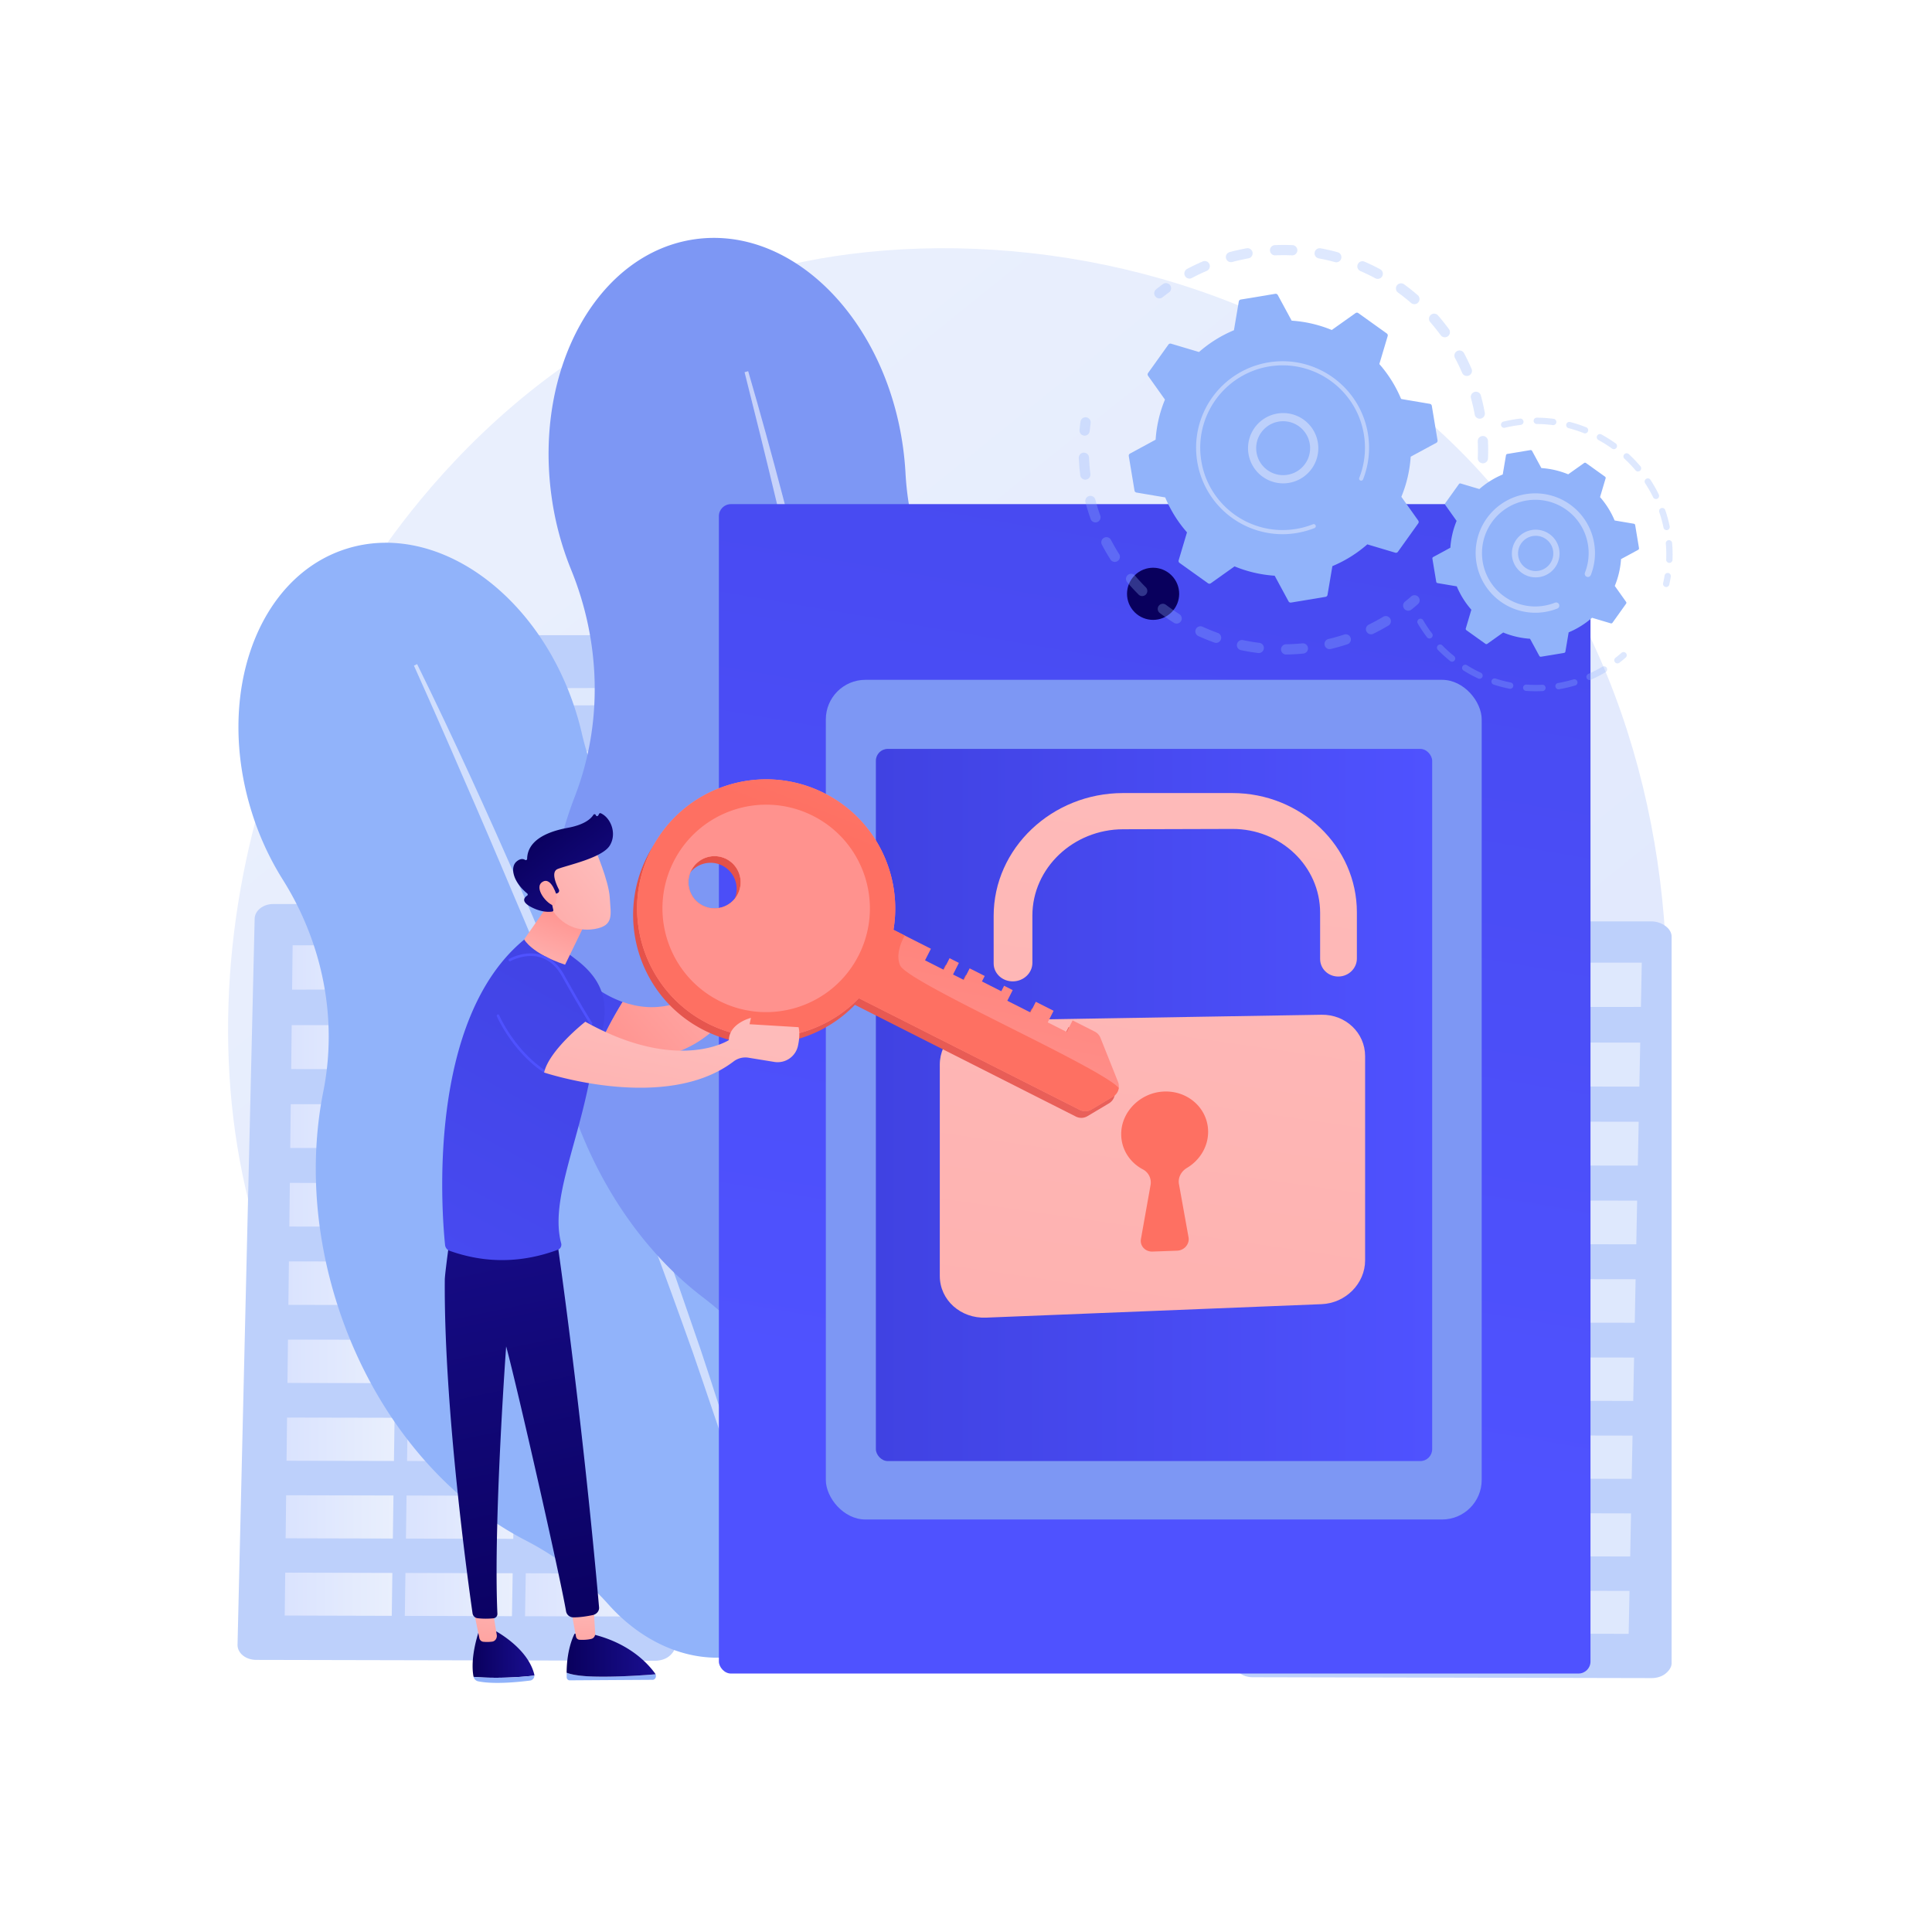 <svg xmlns="http://www.w3.org/2000/svg" xmlns:xlink="http://www.w3.org/1999/xlink" viewBox="0 0 3710 3710"><defs><style>.cls-1{isolation:isolate;}.cls-2,.cls-36,.cls-6{fill:#fff;}.cls-3{fill:url(#linear-gradient);}.cls-4{fill:#bdd0fb;}.cls-5{opacity:0.52;}.cls-6{mix-blend-mode:overlay;}.cls-7{fill:url(#linear-gradient-2);}.cls-8{fill:url(#linear-gradient-3);}.cls-9{fill:url(#linear-gradient-4);}.cls-10{fill:url(#linear-gradient-5);}.cls-11{fill:url(#linear-gradient-6);}.cls-12{fill:url(#linear-gradient-7);}.cls-13{fill:url(#linear-gradient-8);}.cls-14{fill:url(#linear-gradient-9);}.cls-15{fill:url(#linear-gradient-10);}.cls-16{fill:url(#linear-gradient-11);}.cls-17{fill:url(#linear-gradient-12);}.cls-18{fill:url(#linear-gradient-13);}.cls-19{fill:url(#linear-gradient-14);}.cls-20{fill:url(#linear-gradient-15);}.cls-21{fill:url(#linear-gradient-16);}.cls-22{fill:url(#linear-gradient-17);}.cls-23{fill:url(#linear-gradient-18);}.cls-24{fill:url(#linear-gradient-19);}.cls-25{fill:url(#linear-gradient-20);}.cls-26{fill:url(#linear-gradient-21);}.cls-27{fill:url(#linear-gradient-22);}.cls-28{fill:url(#linear-gradient-23);}.cls-29{fill:url(#linear-gradient-24);}.cls-30{fill:url(#linear-gradient-25);}.cls-31{fill:url(#linear-gradient-26);}.cls-32{fill:url(#linear-gradient-27);}.cls-33{fill:url(#linear-gradient-28);}.cls-34{opacity:0.5;}.cls-35{fill:#91b3fa;}.cls-36{opacity:0.57;}.cls-37{fill:#7d97f4;}.cls-38{fill:url(#linear-gradient-29);}.cls-39{fill:url(#linear-gradient-30);}.cls-40{fill:url(#linear-gradient-31);}.cls-41{fill:url(#linear-gradient-32);}.cls-42{fill:url(#linear-gradient-33);}.cls-43{fill:url(#linear-gradient-34);}.cls-44{fill:url(#linear-gradient-35);}.cls-45{fill:url(#linear-gradient-36);}.cls-46{fill:url(#linear-gradient-37);}.cls-47{fill:url(#linear-gradient-38);}.cls-48{fill:url(#linear-gradient-39);}.cls-49{fill:url(#linear-gradient-40);}.cls-50{fill:url(#linear-gradient-41);}.cls-51{fill:url(#linear-gradient-42);}.cls-52{fill:url(#linear-gradient-43);}.cls-53{fill:url(#linear-gradient-44);}.cls-54{fill:url(#linear-gradient-45);}.cls-55{fill:url(#linear-gradient-46);}.cls-56{fill:url(#linear-gradient-47);}.cls-57{fill:url(#linear-gradient-48);}.cls-58{fill:url(#linear-gradient-49);}.cls-59{fill:url(#linear-gradient-50);}.cls-60{fill:url(#linear-gradient-51);}.cls-61{fill:url(#linear-gradient-52);}.cls-62{fill:url(#linear-gradient-53);}.cls-63{fill:url(#linear-gradient-54);}.cls-64{fill:url(#linear-gradient-55);}.cls-65{fill:url(#linear-gradient-56);}.cls-66{opacity:0.3;}</style><linearGradient id="linear-gradient" x1="3573.92" y1="4029.53" x2="1127.39" y2="991.09" gradientUnits="userSpaceOnUse"><stop offset="0" stop-color="#dae3fe"/><stop offset="1" stop-color="#e9effd"/></linearGradient><linearGradient id="linear-gradient-2" x1="1028.83" y1="1857.84" x2="1239.31" y2="1857.84" xlink:href="#linear-gradient"/><linearGradient id="linear-gradient-3" x1="794.77" y1="1857.82" x2="1004.81" y2="1857.82" xlink:href="#linear-gradient"/><linearGradient id="linear-gradient-4" x1="560.94" y1="1857.79" x2="770.55" y2="1857.79" xlink:href="#linear-gradient"/><linearGradient id="linear-gradient-5" x1="1026.22" y1="2010.97" x2="1236.33" y2="2010.97" xlink:href="#linear-gradient"/><linearGradient id="linear-gradient-6" x1="792.57" y1="2010.87" x2="1002.24" y2="2010.87" xlink:href="#linear-gradient"/><linearGradient id="linear-gradient-7" x1="559.15" y1="2010.78" x2="768.38" y2="2010.78" xlink:href="#linear-gradient"/><linearGradient id="linear-gradient-8" x1="1023.62" y1="2162.78" x2="1233.36" y2="2162.78" xlink:href="#linear-gradient"/><linearGradient id="linear-gradient-9" x1="790.37" y1="2162.6" x2="999.68" y2="2162.6" xlink:href="#linear-gradient"/><linearGradient id="linear-gradient-10" x1="557.36" y1="2162.43" x2="766.23" y2="2162.43" xlink:href="#linear-gradient"/><linearGradient id="linear-gradient-11" x1="1021.03" y1="2314.06" x2="1230.4" y2="2314.06" xlink:href="#linear-gradient"/><linearGradient id="linear-gradient-12" x1="788.19" y1="2313.81" x2="997.13" y2="2313.81" xlink:href="#linear-gradient"/><linearGradient id="linear-gradient-13" x1="555.58" y1="2313.56" x2="764.08" y2="2313.56" xlink:href="#linear-gradient"/><linearGradient id="linear-gradient-14" x1="1018.45" y1="2464.81" x2="1227.45" y2="2464.81" xlink:href="#linear-gradient"/><linearGradient id="linear-gradient-15" x1="786.01" y1="2464.49" x2="994.58" y2="2464.49" xlink:href="#linear-gradient"/><linearGradient id="linear-gradient-16" x1="553.8" y1="2464.16" x2="761.94" y2="2464.16" xlink:href="#linear-gradient"/><linearGradient id="linear-gradient-17" x1="1015.88" y1="2615.05" x2="1224.52" y2="2615.05" xlink:href="#linear-gradient"/><linearGradient id="linear-gradient-18" x1="783.84" y1="2614.65" x2="992.05" y2="2614.65" xlink:href="#linear-gradient"/><linearGradient id="linear-gradient-19" x1="552.03" y1="2614.25" x2="759.81" y2="2614.25" xlink:href="#linear-gradient"/><linearGradient id="linear-gradient-20" x1="1013.31" y1="2764.76" x2="1221.59" y2="2764.76" xlink:href="#linear-gradient"/><linearGradient id="linear-gradient-21" x1="781.67" y1="2764.29" x2="989.52" y2="2764.29" xlink:href="#linear-gradient"/><linearGradient id="linear-gradient-22" x1="550.26" y1="2763.82" x2="757.69" y2="2763.82" xlink:href="#linear-gradient"/><linearGradient id="linear-gradient-23" x1="1010.76" y1="2913.97" x2="1218.67" y2="2913.97" xlink:href="#linear-gradient"/><linearGradient id="linear-gradient-24" x1="779.52" y1="2913.42" x2="987" y2="2913.42" xlink:href="#linear-gradient"/><linearGradient id="linear-gradient-25" x1="548.51" y1="2912.88" x2="755.57" y2="2912.88" xlink:href="#linear-gradient"/><linearGradient id="linear-gradient-26" x1="1008.21" y1="3062.66" x2="1215.76" y2="3062.66" xlink:href="#linear-gradient"/><linearGradient id="linear-gradient-27" x1="777.37" y1="3062.04" x2="984.5" y2="3062.04" xlink:href="#linear-gradient"/><linearGradient id="linear-gradient-28" x1="546.75" y1="3061.42" x2="753.46" y2="3061.42" xlink:href="#linear-gradient"/><linearGradient id="linear-gradient-29" x1="2711.23" y1="-790.18" x2="2107.13" y2="2733.77" gradientUnits="userSpaceOnUse"><stop offset="0" stop-color="#4042e2"/><stop offset="1" stop-color="#4f52ff"/></linearGradient><linearGradient id="linear-gradient-30" x1="1681.94" y1="2121.9" x2="2750.16" y2="2121.9" xlink:href="#linear-gradient-29"/><linearGradient id="linear-gradient-31" x1="2329.3" y1="944.24" x2="2654.29" y2="194.26" gradientTransform="translate(1463.66 -1253.01) rotate(45)" gradientUnits="userSpaceOnUse"><stop offset="0" stop-color="#09005d"/><stop offset="1" stop-color="#1a0f91"/></linearGradient><linearGradient id="linear-gradient-32" x1="2358.84" y1="1430.09" x2="1627.45" y2="6499.4" gradientUnits="userSpaceOnUse"><stop offset="0" stop-color="#febbba"/><stop offset="1" stop-color="#ff928e"/></linearGradient><linearGradient id="linear-gradient-33" x1="2339.66" y1="1427.33" x2="1608.27" y2="6496.63" xlink:href="#linear-gradient-32"/><linearGradient id="linear-gradient-34" x1="2381.42" y1="2006.62" x2="3453.61" y2="-125.15" gradientUnits="userSpaceOnUse"><stop offset="0" stop-color="#fe7062"/><stop offset="1" stop-color="#ff928e"/></linearGradient><linearGradient id="linear-gradient-35" x1="-1483.02" y1="3175.36" x2="-1364.41" y2="3175.36" gradientTransform="translate(2420.6)" xlink:href="#linear-gradient-31"/><linearGradient id="linear-gradient-36" x1="-1450.03" y1="3040.34" x2="-1472.69" y2="3238.05" gradientTransform="translate(2420.6)" xlink:href="#linear-gradient-32"/><linearGradient id="linear-gradient-37" x1="-1302.42" y1="3178.37" x2="-1131.69" y2="3178.37" gradientTransform="translate(2420.6)" xlink:href="#linear-gradient-31"/><linearGradient id="linear-gradient-38" x1="-1158.21" y1="2928.46" x2="-1180.86" y2="3126.18" gradientTransform="translate(2123.7 65.77) rotate(-3.61)" xlink:href="#linear-gradient-32"/><linearGradient id="linear-gradient-39" x1="-1281.69" y1="3226.86" x2="-1047.2" y2="2108.71" gradientTransform="matrix(-1, 0, 0, 1, -160.96, 0)" xlink:href="#linear-gradient-31"/><linearGradient id="linear-gradient-40" x1="1360.22" y1="1699.07" x2="842.09" y2="2270.68" xlink:href="#linear-gradient-29"/><linearGradient id="linear-gradient-41" x1="1259.49" y1="1730.81" x2="504.21" y2="3117.07" xlink:href="#linear-gradient-29"/><linearGradient id="linear-gradient-42" x1="-1359.65" y1="1887.96" x2="-1307.04" y2="1744.28" gradientTransform="translate(2420.6)" xlink:href="#linear-gradient-32"/><linearGradient id="linear-gradient-43" x1="1106.48" y1="1424.83" x2="1082.03" y2="1611.51" xlink:href="#linear-gradient-29"/><linearGradient id="linear-gradient-44" x1="1149.23" y1="1430.43" x2="1124.79" y2="1617.1" xlink:href="#linear-gradient-29"/><linearGradient id="linear-gradient-45" x1="-1230.33" y1="1672.43" x2="-1543.83" y2="1922.12" gradientTransform="translate(2420.6)" xlink:href="#linear-gradient-32"/><linearGradient id="linear-gradient-46" x1="-1351.36" y1="1590.29" x2="-1207.67" y2="1775.29" gradientTransform="translate(2420.6)" xlink:href="#linear-gradient-31"/><linearGradient id="linear-gradient-47" x1="-1261.88" y1="1658.75" x2="-1416.17" y2="1776.8" gradientTransform="translate(2420.6)" xlink:href="#linear-gradient-32"/><linearGradient id="linear-gradient-48" x1="-1684.83" y1="1736.74" x2="-1358.17" y2="2018.92" gradientTransform="matrix(-1, 0, 0, 1, -160.96, 0)" xlink:href="#linear-gradient-32"/><linearGradient id="linear-gradient-49" x1="-1691.64" y1="1763.05" x2="-1373.67" y2="2037.72" gradientTransform="matrix(-1, 0, 0, 1, -160.96, 0)" xlink:href="#linear-gradient-32"/><linearGradient id="linear-gradient-50" x1="-1696.92" y1="1750.74" x2="-1370.26" y2="2032.91" gradientTransform="matrix(-1, 0, 0, 1, -160.96, 0)" xlink:href="#linear-gradient-32"/><linearGradient id="linear-gradient-51" x1="527.5" y1="1846.21" x2="-61.15" y2="3081.1" gradientTransform="translate(-758.49 793.55) rotate(-62.63)" gradientUnits="userSpaceOnUse"><stop offset="0" stop-color="#e1473d"/><stop offset="1" stop-color="#e9605a"/></linearGradient><linearGradient id="linear-gradient-52" x1="4105.23" y1="0.99" x2="3760.26" y2="687.37" gradientTransform="translate(-1955.44 2439.33) rotate(-15.16)" xlink:href="#linear-gradient-34"/><linearGradient id="linear-gradient-53" x1="81.22" y1="2178.5" x2="590.69" y2="3373.43" gradientTransform="translate(-758.49 793.55) rotate(-62.63)" gradientUnits="userSpaceOnUse"><stop offset="0" stop-color="#ff9085"/><stop offset="1" stop-color="#fb6fbb"/></linearGradient><linearGradient id="linear-gradient-54" x1="1802.69" y1="1673.7" x2="2116.04" y2="877.01" xlink:href="#linear-gradient-34"/><linearGradient id="linear-gradient-55" x1="1975.29" y1="826.09" x2="1921.96" y2="929.43" xlink:href="#linear-gradient-34"/><linearGradient id="linear-gradient-56" x1="-820.42" y1="4045.73" x2="-1214.69" y2="4730.8" gradientTransform="translate(817.23 -2113.76) rotate(-18.59)" xlink:href="#linear-gradient-32"/></defs><title>login_img</title><g class="cls-1"><g id="Background"><rect class="cls-2" width="3710" height="3710"/></g><g id="Illustration"><path class="cls-3" d="M2910.68,2824.46c-56.73,58.79-110.41,96.7-152.82,126.65C2259.3,3303.2,1669.39,3200.57,1544,3175.51c-185.14-37-543-108.56-801.74-408-391.44-453.09-330.49-1166.92-26.86-1638.13,55.54-86.19,348.91-564.57,945.18-641.29,360.86-46.43,781.5,47.21,1086.12,298.41C3386.14,1313.74,3340.62,2379,2910.68,2824.46Z" transform="translate(-30.06)"/><path class="cls-4" d="M996.65,1243.76c.26-13.32,11.46-24,25.18-24h832.25c13.91,0,28.68,11,28.68,24.55V3130.62c0,10.08-5.88,19.75-13.23,26.87s-18.19,11.1-28.57,11.07l-841.37-2.23a40.19,40.19,0,0,1-28-11.4,37.53,37.53,0,0,1-11.25-27.28Z" transform="translate(-30.06)"/><g class="cls-5"><polygon class="cls-6" points="1444.55 1353.4 1716.8 1352.48 1716.7 1319.4 1444.75 1320.24 1444.55 1353.4"/><polygon class="cls-6" points="1443.8 1475.25 1717.17 1474.04 1717.07 1440.69 1444.01 1441.82 1443.8 1475.25"/><polygon class="cls-6" points="1443.05 1598.11 1717.55 1596.6 1717.45 1562.97 1443.26 1564.4 1443.05 1598.11"/><polygon class="cls-6" points="1442.29 1721.99 1717.93 1720.17 1717.83 1686.26 1442.5 1688 1442.29 1721.99"/><polygon class="cls-6" points="1441.53 1846.9 1718.31 1844.77 1718.21 1810.58 1441.74 1812.63 1441.53 1846.9"/><polygon class="cls-6" points="1439.98 2099.87 1719.09 2097.1 1718.98 2062.34 1440.19 2065.02 1439.98 2099.87"/><polygon class="cls-6" points="1437.6 2487.4 1720.27 2483.64 1720.16 2447.98 1437.82 2451.65 1437.6 2487.4"/><polygon class="cls-6" points="1440.76 1972.86 1718.7 1970.41 1718.59 1935.93 1440.97 1938.3 1440.76 1972.86"/><polygon class="cls-6" points="1439.19 2227.96 1719.48 2224.86 1719.37 2189.81 1439.41 2192.81 1439.19 2227.96"/><polygon class="cls-6" points="1438.4 2357.13 1719.87 2353.7 1719.77 2318.35 1438.62 2321.69 1438.4 2357.13"/><polygon class="cls-6" points="1436.8 2618.79 1720.67 2614.68 1720.57 2578.72 1437.02 2582.73 1436.8 2618.79"/><polygon class="cls-6" points="1435.99 2751.3 1721.08 2746.84 1720.97 2710.57 1436.21 2714.93 1435.99 2751.3"/><polygon class="cls-6" points="1435.17 2884.96 1721.49 2880.14 1721.38 2843.56 1435.39 2848.28 1435.17 2884.96"/><polygon class="cls-6" points="1434.34 3019.77 1721.9 3014.59 1721.79 2977.7 1434.57 2982.77 1434.34 3019.77"/><polygon class="cls-6" points="1087.61 1354.6 1361.57 1353.68 1361.87 1320.49 1088.21 1321.33 1087.61 1354.6"/><polygon class="cls-6" points="1085.39 1476.84 1360.48 1475.62 1360.78 1442.16 1086 1443.3 1085.39 1476.84"/><polygon class="cls-6" points="1083.15 1600.09 1359.38 1598.57 1359.68 1564.83 1083.76 1566.27 1083.15 1600.09"/><polygon class="cls-6" points="1080.89 1724.38 1358.28 1722.55 1358.58 1688.53 1081.51 1690.27 1080.89 1724.38"/><polygon class="cls-6" points="1078.61 1849.69 1357.16 1847.55 1357.46 1813.25 1079.23 1815.31 1078.61 1849.69"/><polygon class="cls-6" points="1073.99 2103.5 1354.9 2100.72 1355.21 2065.84 1074.63 2068.53 1073.99 2103.5"/><polygon class="cls-6" points="1066.93 2492.34 1351.44 2488.55 1351.76 2452.77 1067.58 2456.47 1066.93 2492.34"/><polygon class="cls-6" points="1076.31 1976.07 1356.03 1973.6 1356.34 1939.01 1076.94 1941.39 1076.31 1976.07"/><polygon class="cls-6" points="1071.66 2232.02 1353.75 2228.9 1354.07 2193.73 1072.3 2196.75 1071.66 2232.02"/><polygon class="cls-6" points="1069.3 2361.63 1352.6 2358.18 1352.92 2322.7 1069.95 2326.06 1069.3 2361.63"/><polygon class="cls-6" points="1064.53 2624.18 1350.26 2620.04 1350.58 2583.96 1065.19 2588 1064.53 2624.18"/><polygon class="cls-6" points="1062.11 2757.15 1349.08 2752.66 1349.4 2716.26 1062.78 2720.66 1062.11 2757.15"/><polygon class="cls-6" points="1059.67 2891.27 1347.88 2886.42 1348.21 2849.72 1060.34 2854.46 1059.67 2891.27"/><polygon class="cls-6" points="1057.21 3026.55 1346.68 3021.35 1347.01 2984.32 1057.89 2989.43 1057.21 3026.55"/></g><path class="cls-4" d="M519.07,1764.07c.36-15.41,16.18-28.08,35.57-28.08h733c19.65,0,38.95,13.34,38.95,29V3160.85c0,7.51-5.45,14.72-12.14,20s-16.61,8.28-26.07,8.26L522,3187.47c-9.54,0-18.88-3.09-25.55-8.5s-10.43-12.91-10.25-20.48Z" transform="translate(-30.06)"/><polygon class="cls-7" points="1028.83 1900.48 1237.65 1900.25 1239.31 1815.2 1030.29 1815.2 1028.83 1900.48"/><polygon class="cls-8" points="794.77 1900.43 1003.38 1900.21 1004.81 1815.2 796 1815.2 794.77 1900.43"/><polygon class="cls-9" points="560.94 1900.39 769.34 1900.17 770.54 1815.2 561.94 1815.2 560.94 1900.39"/><polygon class="cls-10" points="1026.22 2053.15 1234.68 2053.26 1236.33 1968.75 1027.67 1968.69 1026.22 2053.15"/><polygon class="cls-11" points="792.57 2053.03 1000.82 2053.14 1002.24 1968.68 793.79 1968.61 792.57 2053.03"/><polygon class="cls-12" points="559.15 2052.91 767.18 2053.02 768.38 1968.6 560.14 1968.53 559.15 2052.91"/><polygon class="cls-13" points="1023.62 2204.78 1231.72 2204.95 1233.36 2120.74 1025.07 2120.6 1023.62 2204.78"/><polygon class="cls-14" points="790.37 2204.58 998.26 2204.75 999.68 2120.59 791.59 2120.45 790.37 2204.58"/><polygon class="cls-15" points="557.36 2204.39 765.04 2204.56 766.23 2120.43 558.35 2120.3 557.36 2204.39"/><polygon class="cls-16" points="1021.03 2355.87 1228.76 2356.12 1230.4 2272.2 1022.47 2271.99 1021.03 2355.87"/><polygon class="cls-17" points="788.19 2355.61 995.71 2355.84 997.13 2271.97 789.4 2271.77 788.19 2355.61"/><polygon class="cls-18" points="555.58 2355.34 762.89 2355.58 764.08 2271.74 556.57 2271.54 555.58 2355.34"/><polygon class="cls-19" points="1018.45 2506.45 1225.82 2506.76 1227.45 2423.13 1019.88 2422.86 1018.45 2506.45"/><polygon class="cls-20" points="786.01 2506.11 993.17 2506.41 994.58 2422.83 787.22 2422.56 786.01 2506.11"/><polygon class="cls-21" points="553.8 2505.76 760.76 2506.07 761.94 2422.53 554.79 2422.26 553.8 2505.76"/><polygon class="cls-22" points="1015.88 2656.51 1222.89 2656.89 1224.52 2573.55 1017.3 2573.21 1015.88 2656.51"/><polygon class="cls-23" points="783.84 2656.09 990.64 2656.47 992.05 2573.17 785.04 2572.83 783.84 2656.09"/><polygon class="cls-24" points="552.03 2655.67 758.63 2656.05 759.81 2572.79 553.01 2572.45 552.03 2655.67"/><polygon class="cls-25" points="1013.31 2806.05 1219.96 2806.49 1221.59 2723.44 1014.74 2723.04 1013.31 2806.05"/><polygon class="cls-26" points="781.67 2805.56 988.12 2806 989.52 2722.99 782.87 2722.59 781.67 2805.56"/><polygon class="cls-27" points="550.26 2805.07 756.51 2805.51 757.69 2722.54 551.24 2722.13 550.26 2805.07"/><polygon class="cls-28" points="1010.75 2955.08 1217.05 2955.58 1218.67 2872.82 1012.17 2872.35 1010.75 2955.08"/><polygon class="cls-29" points="779.52 2954.51 985.61 2955.02 987 2872.29 780.71 2871.82 779.52 2954.51"/><polygon class="cls-30" points="548.51 2953.95 754.39 2954.45 755.57 2871.77 549.48 2871.3 548.51 2953.95"/><polygon class="cls-31" points="1008.21 3103.59 1214.15 3104.16 1215.76 3021.68 1009.62 3021.15 1008.21 3103.59"/><polygon class="cls-32" points="777.37 3102.96 983.11 3103.53 984.5 3021.08 778.56 3020.55 777.37 3102.96"/><polygon class="cls-33" points="546.75 3102.32 752.29 3102.89 753.46 3020.49 547.73 3019.95 546.75 3102.32"/><path class="cls-4" d="M2432.45,1797.41c.36-15.41,16.19-28.09,35.58-28.09h733c19.66,0,39,13.34,39,29V3194.19c0,7.51-5.45,14.71-12.14,20s-16.62,8.27-26.07,8.25l-766.41-1.66c-9.54,0-18.87-3.08-25.54-8.5s-10.43-12.9-10.26-20.48Z" transform="translate(-30.06)"/><g class="cls-34"><polygon class="cls-2" points="2942.22 1933.81 3151.04 1933.59 3152.7 1848.53 2943.67 1848.53 2942.22 1933.81"/><polygon class="cls-2" points="2708.16 1933.77 2916.76 1933.55 2918.2 1848.53 2709.38 1848.53 2708.16 1933.77"/><polygon class="cls-2" points="2474.33 1933.72 2682.73 1933.5 2683.93 1848.53 2475.33 1848.53 2474.33 1933.72"/><polygon class="cls-2" points="2939.61 2086.48 3148.07 2086.59 3149.72 2002.09 2941.06 2002.02 2939.61 2086.48"/><polygon class="cls-2" points="2705.95 2086.36 2914.2 2086.47 2915.63 2002.01 2707.18 2001.94 2705.95 2086.36"/><polygon class="cls-2" points="2472.53 2086.25 2680.57 2086.35 2681.77 2001.94 2473.53 2001.87 2472.53 2086.25"/><polygon class="cls-2" points="2937.01 2238.11 3145.1 2238.28 3146.75 2154.07 2938.45 2153.94 2937.01 2238.11"/><polygon class="cls-2" points="2703.76 2237.91 2911.64 2238.09 2913.06 2153.92 2704.98 2153.79 2703.76 2237.91"/><polygon class="cls-2" points="2470.74 2237.72 2678.42 2237.89 2679.61 2153.77 2471.74 2153.63 2470.74 2237.72"/><polygon class="cls-2" points="2934.42 2389.21 3142.15 2389.45 3143.79 2305.53 2935.86 2305.33 2934.42 2389.21"/><polygon class="cls-2" points="2701.57 2388.94 2909.1 2389.18 2910.51 2305.3 2702.79 2305.1 2701.57 2388.94"/><polygon class="cls-2" points="2468.96 2388.67 2676.28 2388.91 2677.47 2305.08 2469.95 2304.87 2468.96 2388.67"/><polygon class="cls-2" points="2931.84 2539.79 3139.21 2540.09 3140.84 2456.47 2933.27 2456.2 2931.84 2539.79"/><polygon class="cls-2" points="2699.39 2539.44 2906.56 2539.75 2907.97 2456.16 2700.6 2455.89 2699.39 2539.44"/><polygon class="cls-2" points="2467.18 2539.1 2674.14 2539.41 2675.33 2455.86 2468.17 2455.59 2467.18 2539.1"/><polygon class="cls-2" points="2929.26 2689.84 3136.27 2690.22 3137.9 2606.88 2930.69 2606.54 2929.26 2689.84"/><polygon class="cls-2" points="2697.22 2689.43 2904.03 2689.8 2905.43 2606.5 2698.43 2606.16 2697.22 2689.43"/><polygon class="cls-2" points="2465.41 2689.01 2672.01 2689.38 2673.2 2606.13 2466.4 2605.79 2465.41 2689.01"/><polygon class="cls-2" points="2926.7 2839.39 3133.35 2839.83 3134.97 2756.77 2928.12 2756.37 2926.7 2839.39"/><polygon class="cls-2" points="2695.06 2838.89 2901.51 2839.33 2902.91 2756.32 2696.26 2755.92 2695.06 2838.89"/><polygon class="cls-2" points="2463.65 2838.4 2669.89 2838.84 2671.07 2755.87 2464.63 2755.47 2463.65 2838.4"/><polygon class="cls-2" points="2924.14 2988.41 3130.44 2988.92 3132.05 2906.15 2925.56 2905.68 2924.14 2988.41"/><polygon class="cls-2" points="2692.9 2987.85 2898.99 2988.35 2900.39 2905.63 2694.1 2905.16 2692.9 2987.85"/><polygon class="cls-2" points="2461.89 2987.28 2667.78 2987.79 2668.95 2905.1 2462.87 2904.63 2461.89 2987.28"/><polygon class="cls-2" points="2921.59 3136.93 3127.53 3137.5 3129.15 3055.02 2923.01 3054.48 2921.59 3136.93"/><polygon class="cls-2" points="2690.75 3136.29 2896.49 3136.86 2897.88 3054.42 2691.94 3053.89 2690.75 3136.29"/><polygon class="cls-2" points="2460.14 3135.65 2665.67 3136.22 2666.84 3053.82 2461.11 3053.29 2460.14 3135.65"/></g><path class="cls-35" d="M1703.74,2177.14c-59.82-187.83-175.56-337.52-312.67-425.51-122.56-78.67-210.87-201.18-243.56-342.7q-5.16-22.31-12.27-44.7c-72-225.9-269.29-364.74-440.77-310.13S442.3,1336.12,514.25,1562a553,553,0,0,0,58.58,126.72C649.13,1810,679,1955.36,650.91,2096c-25.09,125.68-18.28,267.19,26.57,408,66.89,210,203.71,372.37,362.12,454.1a550.4,550.4,0,0,1,158.69,122.72c74.35,83.47,179.14,122.71,275.41,92.05,103.86-33.08,168.74-138.25,173.41-261,2.65-69.43,19-137.49,45.58-201.83C1755.52,2558.19,1764.23,2367,1703.74,2177.14Z" transform="translate(-30.06)"/><path class="cls-36" d="M831.06,1275.29c70,142.15,135.26,286.45,199,431.43,16,36.23,31.34,72.72,46.83,109.16l23.23,54.67L1123,1925.4c15,36.64,30.59,73.06,45.21,109.86l43.88,110.4c28.31,74,57.24,147.71,84.17,222.21,13.51,37.23,27.76,74.19,40.51,111.7l38.78,112.32c50.18,150.27,96.6,301.88,135.21,455.55l-6.63,1.74-33.29-113.87-8.26-28.47-9-28.27-18-56.5-17.94-56.52c-5.94-18.85-12.59-37.48-18.85-56.23-12.78-37.42-25.26-74.93-38.28-112.26-53-149-108.09-297.29-166.19-444.41-29.62-73.35-58.6-146.94-88.73-220.08l-22.45-54.91-22.91-54.73c-15.25-36.5-30.5-73-46.12-109.33q-45.93-109.42-93.5-218.15-47-109-95.68-217.23Z" transform="translate(-30.06)"/><path class="cls-37" d="M2204.2,1803.79c-27.95-205.12-120.37-380.94-245.84-496.81-112.17-103.59-181.18-246.31-189.49-398.62q-1.32-24-4.63-48.47c-33.62-246.7-212-426.09-398.5-400.67s-310.36,246-276.74,492.7a582.83,582.83,0,0,0,37.63,141.69c56.87,139.23,61.57,295.05,7.43,435.43-48.39,125.45-66.74,273.06-45.78,426.85,31.26,229.36,143.1,422.09,291.66,535.35a578.24,578.24,0,0,1,141.49,155.7c61.64,99.82,162.56,159.4,267.24,145.13,112.93-15.39,198.64-112.41,225.45-238.49,15.17-71.35,44.19-138.79,83.15-200.52C2189.22,2207.33,2232.47,2011.19,2204.2,1803.79Z" transform="translate(-30.06)"/><path class="cls-36" d="M1466.8,712.76c46.58,159.72,88,320.82,127.72,482.34,10,40.37,19.25,80.91,28.68,121.41l14.14,60.75,13.62,60.87c8.93,40.62,18.42,81.11,26.89,121.83l25.41,122.16c15.9,81.64,32.5,163.16,46.88,245.1,7.24,41,15.29,81.77,21.71,122.88l19.81,123.21c24.76,164.53,45.4,329.76,57.63,495.72l-7.14.6-13.89-123.82-3.4-30.95-4.17-30.87-8.47-61.71-8.35-61.71c-2.74-20.58-6.25-41.05-9.34-61.58-6.46-41-12.59-82.09-19.31-123.06-27.94-163.74-58.06-327.1-91.54-489.82-17.36-81.23-34-162.6-52-243.72l-13.28-60.87-13.79-60.76c-9.17-40.52-18.34-81-27.92-121.45q-27.69-121.5-57.22-242.6c-19.28-80.82-39.33-161.48-59.62-242Z" transform="translate(-30.06)"/><rect class="cls-38" x="1380.47" y="968.1" width="1673.72" height="2245.56" rx="23.03"/><rect class="cls-37" x="1585.83" y="1305.46" width="1259.45" height="1612.4" rx="76.01"/><rect class="cls-39" x="1681.94" y="1438.1" width="1068.23" height="1367.59" rx="22.8"/><circle class="cls-40" cx="2244.34" cy="1140.29" r="50.07" transform="translate(-179.01 1920.97) rotate(-45)"/><path class="cls-41" d="M2567.82,1948.6l-644.17,10.71c-49,.81-88.92,38.94-88.92,85.15v405.68c0,46.21,39.89,82.07,88.92,80.1l644.17-25.87c46.27-1.86,83.65-39.56,83.65-84.22V2028.07C2651.47,1983.41,2614.09,1947.83,2567.82,1948.6Z" transform="translate(-30.06)"/><path class="cls-42" d="M2600.43,1875.23c-19.51.29-35.35-14.77-35.35-33.63v-88.79c0-89.07-75.35-161.32-168.62-161l-209.85.6c-95.67.28-174.07,74.66-174.07,165.82V1849c0,19.3-16.61,35.2-37.13,35.51s-37.25-15.15-37.25-34.51V1758.9c0-130.1,112.09-236,248.45-236h209.85c132.5,0,239.21,102.81,239.21,229.17v88.53C2635.67,1859.46,2619.9,1874.94,2600.43,1875.23Z" transform="translate(-30.06)"/><path class="cls-43" d="M2350,2173.43c0-45.08-39.35-80.48-87.2-77.23-42.31,2.88-77.29,36.76-79.58,77.21-1.77,31.4,15.48,58.53,41.71,72.26A28.29,28.29,0,0,1,2239.4,2276L2221,2379.19c-2.34,13.14,8.22,24.69,22.13,24.19l47.26-1.69c13.83-.5,24.32-12.75,22-25.68L2294,2273.75c-2.19-12.19,4.15-24.31,15.33-31C2333.68,2228.21,2350,2202.42,2350,2173.43Z" transform="translate(-30.06)"/><path class="cls-44" d="M1056.18,3217.59a10.21,10.21,0,0,0-.27-2.68c-13.36-53-79.66-85.95-79.66-85.95L950,3131c-15.11,46.68-13.16,75.31-10.74,88.06.07.36.18.7.27,1C961.18,3222.06,1005.79,3223.32,1056.18,3217.59Z" transform="translate(-30.06)"/><path class="cls-35" d="M939.51,3220.12a11.4,11.4,0,0,0,8.34,8.42c30.83,6.48,79.83,1.27,100.4-1.42,4.54-.6,7.86-4.79,7.93-9.53C1005.79,3223.32,961.18,3222.06,939.51,3220.12Z" transform="translate(-30.06)"/><path class="cls-45" d="M939.42,3091.89l11.12,53.57a8.76,8.76,0,0,0,7.49,7.2,74.25,74.25,0,0,0,17.24-.27c5.74-.84,9.73-6.68,8.72-12.94l-7.74-47.56Z" transform="translate(-30.06)"/><path class="cls-35" d="M1170,3219.44c-29-.81-44-4.23-51.78-7.4,0,2.89,0,5.82.09,8.87a5.73,5.73,0,0,0,5.47,5.82l159.31-1c5.09,0,8.06-5.93,5.85-10.59C1268,3216.84,1214.81,3220.7,1170,3219.44Z" transform="translate(-30.06)"/><path class="cls-46" d="M1288.9,3215.11a6.9,6.9,0,0,0-.63-1.2c-14.07-19.66-49.9-58.81-120.71-75.78l-34-1.08s-15.12,26.29-15.41,75c7.76,3.17,22.77,6.59,51.78,7.4C1214.81,3220.7,1268,3216.84,1288.9,3215.11Z" transform="translate(-30.06)"/><path class="cls-47" d="M1125.78,3087.15c.54,2.51,7.6,40.62,10.34,55.4a7.39,7.39,0,0,0,6.64,6.27c5.82.32,15.2.36,23.27-1.83,4.35-1.18,7.27-5.62,7-10.54l-3.8-60.29Z" transform="translate(-30.06)"/><path class="cls-48" d="M1100,2383.41s46.73,321.09,80.45,703.19c.63,7.12-5,13.31-12,14.78-10.31,2.17-25.45,4.75-38,4.4a14.08,14.08,0,0,1-13.42-11.75c-11.48-67.37-93.46-428.94-115-508.52,0,0-24.72,338-16.82,513.4a8.3,8.3,0,0,1-7.33,8.64,139.72,139.72,0,0,1-30.49-.08,11.11,11.11,0,0,1-9.91-9.44c-8.19-57-55.28-396.41-53.28-640.89.11-13.79,16.17-127.06,16.17-127.06Z" transform="translate(-30.06)"/><path class="cls-49" d="M1118.15,1843.43l6.25,168a462.62,462.62,0,0,0,50.8,14.43c10.08-32.45,32.27-72.26,50.43-101.87C1158.88,1900.41,1118.15,1843.43,1118.15,1843.43Z" transform="translate(-30.06)"/><path class="cls-50" d="M893.41,2401.91a13.23,13.23,0,0,1-8.68-11.13c-6.21-60.29-36.3-434.09,153.65-587.86,0,0,10.89-28.5,100.43,41.56s41.6,143.49,20.16,244.77c-25.94,122.57-71.45,222.75-51.31,298.17a10.45,10.45,0,0,1-6.4,12.53C1031.7,2425.59,962.42,2426.44,893.41,2401.91Z" transform="translate(-30.06)"/><path class="cls-51" d="M1112.47,1690.92c-.06,5.32-75.9,113-75.9,113s13.61,26.82,78.61,48.59l56.1-115.35Z" transform="translate(-30.06)"/><path class="cls-52" d="M1074.9,2059.56a2.45,2.45,0,0,1-1.38-.42c-60.59-40.94-89.09-107-89.37-107.68a2.46,2.46,0,1,1,4.53-1.93c.28.65,28.25,65.43,87.6,105.53a2.46,2.46,0,0,1-1.38,4.5Z" transform="translate(-30.06)"/><path class="cls-53" d="M1165.15,1968a2.45,2.45,0,0,1-2.07-1.13c-.18-.28-18.69-29.09-53.95-92.23-10.84-19.41-25.09-31.7-42.35-36.53-28.58-8-56.13,7.33-56.4,7.49a2.46,2.46,0,0,1-2.44-4.28c1.19-.68,29.52-16.53,60.12-8,18.59,5.19,33.86,18.27,45.37,38.89,35.17,63,53.61,91.68,53.79,92a2.45,2.45,0,0,1-2.07,3.79Z" transform="translate(-30.06)"/><path class="cls-54" d="M1172.19,1629.19s27,62,28.8,94.54,8.83,53.65-28.8,60.2-69.32-12.19-86.49-44.6c0,0-26.9-49.95-20.87-70.4S1172.19,1629.19,1172.19,1629.19Z" transform="translate(-30.06)"/><path class="cls-55" d="M1098.56,1716l2.14-.94a5.16,5.16,0,0,0,2.52-7.09c-5.3-10.26-15.65-33.75-2.28-39.23,17.22-7.06,85.43-21,100.14-45.17,14.15-23.26,1.62-53.29-17.22-61.83a2.59,2.59,0,0,0-3.39,1.1l-1.57,3a2.56,2.56,0,0,1-4.72-.48h0a2.54,2.54,0,0,0-4.6-.66c-4.53,7.24-16.74,19-49.4,25-46.42,8.57-77.1,27.35-77.87,59.42a2.56,2.56,0,0,1-4,2.11c-3.43-2.09-8.92-3.07-16.25,3.1-12.74,10.72-7.53,38.52,20.42,61.39a2.55,2.55,0,0,1-.12,4.1c-5.07,3.3-12.62,11.14,6.95,21.6,20.24,10.82,35.35,9.94,41.17,9a2.54,2.54,0,0,0,2.07-3.07l-6.21-28.19a2.55,2.55,0,0,1,2.49-3.11Z" transform="translate(-30.06)"/><path class="cls-56" d="M1099.73,1722s-10.3-39.6-28-28.5,9.21,44.38,23.48,45.86Z" transform="translate(-30.06)"/><path class="cls-57" d="M1449.19,1830.79s-13.52-24-12.66-35.63-6.4-28.77,1.32-27.5,9.32.23,11.42,14.21S1475.75,1856.93,1449.19,1830.79Z" transform="translate(-30.06)"/><path class="cls-58" d="M1451.74,1792.66l-.31,47.91c-91.57,98.87-165.69,104.69-225.8,83.44-18.17,29.61-40.35,69.42-50.43,101.87,244.54,53.91,302.12-170.9,302.12-170.9,33.12-13.72,39.8-21.74,38.38-30.73Z" transform="translate(-30.06)"/><path class="cls-59" d="M1522.16,1745.13c-7.82-3.18-23.11-32.33-26-22.74s1.24,22.74,0,26.82-20.3,51-16.49,61.43c2.74,7.52,17.88,6.41,20.19,18.72a7.87,7.87,0,0,0,15.64,0C1515.77,1827.73,1530,1748.3,1522.16,1745.13Z" transform="translate(-30.06)"/><path class="cls-60" d="M1272.56,1645.34c-61.75,122.13-12.8,271.19,109.33,332.94,99.27,50.18,216.32,27.24,289.83-48.68l424.33,214.54a23.07,23.07,0,0,0,22.21-.77l41.5-24.72a22.84,22.84,0,0,0,2-1.39c.19-.14.36-.28.54-.43.48-.38.95-.78,1.39-1.2.15-.14.31-.28.45-.43a22.9,22.9,0,0,0,1.57-1.7l0,0a23.06,23.06,0,0,0,3.61-23.19l-33.72-84.54a23.07,23.07,0,0,0-11-12l-42.5-21.48-11.25,22.24L2034.38,1976l11.25-22.25-34.16-17.27L2001.12,1957l-44.37-22.44,10.34-20.46-16.53-8.36-5.33,10.53-37.2-18.8,5.33-10.54-28.93-14.63-11.25,22.25-20.67-10.45,11.25-22.25-17.91-9L1834.6,1875l-35.82-18.11,11.25-22.24-50.35-25.46h0l-21.57-10.9c17.57-104.21-33.34-212.08-132.61-262.27C1483.37,1474.26,1334.31,1523.21,1272.56,1645.34Zm144.58,16.87a50.17,50.17,0,1,1-67.42,22.14A50.18,50.18,0,0,1,1417.14,1662.21Z" transform="translate(-30.06)"/><path class="cls-61" d="M1616.51,1720.18l201.16,101.7-11.25,22.25,35.82,18.11,11.25-22.25,17.91,9.06-11.25,22.24,20.67,10.45,11.25-22.24,28.93,14.63-5.33,10.53,37.2,18.81,5.33-10.53,16.53,8.35-10.34,20.47,44.37,22.43,10.35-20.46,34.16,17.27L2042,1963.25l36.51,18.46,11.25-22.25,42.5,21.49a23.11,23.11,0,0,1,11,12l33.72,84.53a23.08,23.08,0,0,1-9.62,28.37l-41.5,24.72a23,23,0,0,1-22.21.77l-512.24-259Z" transform="translate(-30.06)"/><path class="cls-62" d="M1389.53,1965.52c122.13,61.75,271.19,12.8,332.94-109.33s12.8-271.19-109.33-332.93-271.19-12.8-332.94,109.32S1267.4,1903.77,1389.53,1965.52Zm-10-226.51a50.17,50.17,0,1,1,67.42-22.14A50.18,50.18,0,0,1,1379.49,1739Z" transform="translate(-30.06)"/><path class="cls-63" d="M1679.36,1916.84l424.33,214.54a23,23,0,0,0,22.21-.77l41.5-24.72a23,23,0,0,0,11-16.84c-38.67-41.91-406.29-202.43-420-235.47-4.89-11.75-5.73-29.55,8.92-57.16l-21.56-10.9c17.57-104.21-33.34-212.08-132.61-262.26-122.13-61.75-271.19-12.8-332.94,109.32s-12.8,271.19,109.33,332.94C1488.79,2015.71,1605.85,1992.77,1679.36,1916.84Zm-254.59-267.38a50.17,50.17,0,1,1-67.41,22.13A50.16,50.16,0,0,1,1424.77,1649.46Z" transform="translate(-30.06)"/><path class="cls-64" d="M1411.47,1922.12c98.16,49.63,218,10.29,267.6-87.87s10.29-218-87.87-267.59-218-10.29-267.6,87.87S1313.31,1872.49,1411.47,1922.12Zm-32-183.11a50.17,50.17,0,1,1,67.42-22.14A50.18,50.18,0,0,1,1379.49,1739Z" transform="translate(-30.06)"/><path class="cls-65" d="M1074.9,2059.56s233.35,78.12,363.87-21.26a37.06,37.06,0,0,1,28.36-7.22l49.86,8.13a39.88,39.88,0,0,0,45.38-30.87c2.57-11.82,3.81-24.75,1.19-35.85l-94.13-5.68,2.69-12.22s-41.61,10.18-42.45,42.73c0,0-97.59,63.93-275.6-35.3C1154.07,1962,1084.75,2016.27,1074.9,2059.56Z" transform="translate(-30.06)"/><g class="cls-66"><path class="cls-35" d="M2877.24,889.66a9.84,9.84,0,0,1-9.43-10.24c.43-10.55.41-21.29-.06-31.89a9.85,9.85,0,0,1,9.21-10.27h.19a9.85,9.85,0,0,1,10.27,9.4c.5,11.17.52,22.47.06,33.58a9.84,9.84,0,0,1-9.2,9.42A9,9,0,0,1,2877.24,889.66ZM2861.92,796c-1.92-10.44-4.29-20.9-7.07-31.09a9.85,9.85,0,1,1,19-5.18c2.92,10.73,5.42,21.74,7.44,32.72a9.85,9.85,0,0,1-7.92,11.46,9.18,9.18,0,0,1-1.16.14A9.83,9.83,0,0,1,2861.92,796Zm-24.13-80c-4.18-9.72-8.83-19.39-13.83-28.72a9.85,9.85,0,0,1,17.36-9.3c5.27,9.84,10.17,20,14.56,30.26a9.84,9.84,0,1,1-18.09,7.76Zm-41.41-72.58c-6.25-8.56-13-16.94-19.91-24.92a9.85,9.85,0,0,1,14.85-12.94c7.32,8.41,14.37,17.24,21,26.24a9.85,9.85,0,1,1-15.9,11.62Zm-56.55-61.54c-8-6.94-16.37-13.64-24.93-19.9a9.85,9.85,0,1,1,11.62-15.9c9,6.59,17.84,13.64,26.23,20.94a9.85,9.85,0,0,1-12.92,14.86Zm-68.76-47.51c-9.33-5-19-9.68-28.71-13.88a9.85,9.85,0,0,1,7.82-18.08c10.23,4.43,20.4,9.34,30.21,14.62a9.84,9.84,0,1,1-9.32,17.34Zm-365.57-4.58a9.84,9.84,0,0,1,4.05-13.32c9.83-5.24,20-10.12,30.29-14.51a9.85,9.85,0,0,1,7.74,18.11c-9.75,4.16-19.43,8.8-28.76,13.78a10,10,0,0,1-4,1.14A9.85,9.85,0,0,1,2305.5,529.84Zm288-26.48c-10.2-2.8-20.65-5.2-31.06-7.13a9.84,9.84,0,1,1,3.58-19.36c11,2,22,4.55,32.71,7.51a9.84,9.84,0,1,1-5.23,19Zm-209.1-7.15a9.85,9.85,0,0,1,6.94-12.07c10.75-2.91,21.77-5.39,32.75-7.38a9.85,9.85,0,0,1,3.51,19.38c-10.44,1.89-20.91,4.25-31.13,7a9.45,9.45,0,0,1-2,.32A9.84,9.84,0,0,1,2384.44,496.21Zm126.59-5.8c-10.56-.45-21.29-.46-31.88,0a9.84,9.84,0,0,1-1.05-19.66h.21c11.15-.47,22.45-.47,33.57,0a9.84,9.84,0,0,1,.21,19.66A9.35,9.35,0,0,1,2511,490.41Z" transform="translate(-30.06)"/><path class="cls-35" d="M2257,573a9.73,9.73,0,0,0,5.49-2.11c4-3.16,8.08-6.28,12.21-9.29a9.85,9.85,0,1,0-11.61-15.91c-4.34,3.17-8.66,6.46-12.84,9.78A9.84,9.84,0,0,0,2257,573Z" transform="translate(-30.06)"/></g><g class="cls-66"><path class="cls-35" d="M2113.47,836.58a9.86,9.86,0,0,0,9.17-8.89c.48-5.05,1.08-10.18,1.77-15.24a9.84,9.84,0,0,0-19.5-2.68c-.74,5.32-1.37,10.72-1.88,16a9.85,9.85,0,0,0,8.87,10.74A10.32,10.32,0,0,0,2113.47,836.58Z" transform="translate(-30.06)"/><path class="cls-35" d="M2499.68,1256.89a9.85,9.85,0,0,1-.28-19.69c10.35-.15,20.86-.74,31.34-1.76a9.85,9.85,0,1,1,1.91,19.6q-6.81.66-13.6,1.09C2512.6,1256.54,2506.09,1256.8,2499.68,1256.89Zm74.05-18a9.85,9.85,0,0,1,7.31-11.85c10.16-2.41,20.32-5.27,30.21-8.51a9.84,9.84,0,1,1,6.13,18.71c-10.41,3.41-21.11,6.43-31.8,9a10.57,10.57,0,0,1-1.66.25A9.84,9.84,0,0,1,2573.73,1238.92ZM2446.11,1254c-10.87-1.34-21.83-3.16-32.58-5.42a9.85,9.85,0,1,1,4-19.27c10.21,2.15,20.62,3.88,30.94,5.15a9.85,9.85,0,0,1-.57,19.6A9.49,9.49,0,0,1,2446.11,1254ZM2654,1212.57a9.84,9.84,0,0,1,4.53-13.16c9.37-4.58,18.65-9.6,27.59-15a9.84,9.84,0,0,1,10.1,16.9c-9.41,5.63-19.19,10.93-29.05,15.74a9.84,9.84,0,0,1-13.17-4.53Zm-292,21.37c-10.3-3.69-20.59-7.88-30.58-12.45a9.85,9.85,0,1,1,8.19-17.91c9.49,4.34,19.26,8.32,29,11.83a9.84,9.84,0,1,1-6.65,18.53Zm-77.73-38c-9.27-5.88-18.39-12.21-27.13-18.83a9.84,9.84,0,0,1,11.89-15.69c8.3,6.28,17,12.3,25.78,17.89a9.84,9.84,0,1,1-10.54,16.63Zm-67.6-54c-7.77-7.76-15.3-15.93-22.39-24.29a9.85,9.85,0,0,1,15-12.73c6.72,7.94,13.88,15.7,21.27,23.08a9.85,9.85,0,0,1-13.91,13.94Zm-54.2-67.52c-5.89-9.26-11.45-18.89-16.53-28.61a9.85,9.85,0,0,1,17.46-9.12c4.82,9.23,10.1,18.37,15.69,27.18a9.83,9.83,0,0,1-3,13.58,9.67,9.67,0,0,1-4.65,1.52A9.84,9.84,0,0,1,2162.41,1074.36Zm-38.06-77.81c-3.69-10.31-7-20.92-9.81-31.53a9.84,9.84,0,1,1,19-5c2.68,10.08,5.81,20.15,9.32,29.95a9.85,9.85,0,0,1-5.95,12.59,10.31,10.31,0,0,1-2.7.56A9.85,9.85,0,0,1,2124.35,996.55Zm-20-84.18c-1-8-1.77-16.15-2.28-24.19q-.28-4.36-.46-8.72a9.73,9.73,0,0,1,9.43-10.24,9.83,9.83,0,0,1,10.24,9.42c.12,2.76.26,5.53.44,8.29.48,7.65,1.21,15.38,2.16,23a9.85,9.85,0,0,1-8.55,11l-.6.06A9.85,9.85,0,0,1,2104.33,912.37Z" transform="translate(-30.06)"/><path class="cls-35" d="M2734.91,1172.72a9.75,9.75,0,0,0,5.53-2.14c4.16-3.33,8.32-6.82,12.38-10.36a9.84,9.84,0,0,0-12.94-14.84c-3.86,3.36-7.81,6.67-11.76,9.84a9.84,9.84,0,0,0,6.79,17.5Z" transform="translate(-30.06)"/></g><path class="cls-35" d="M2753.51,1005a4.63,4.63,0,0,0,0-5.35L2721.08,954A244,244,0,0,0,2739,877l49.22-26.65a4.62,4.62,0,0,0,2.34-4.8l-11-66.27a4.6,4.6,0,0,0-3.77-3.79l-55.18-9.34a244.12,244.12,0,0,0-41.81-67.08l16-53.68a4.61,4.61,0,0,0-1.74-5.06l-54.63-39.09a4.61,4.61,0,0,0-5.34,0l-45.66,32.44a243.9,243.9,0,0,0-77-17.92l-26.66-49.21a4.59,4.59,0,0,0-4.8-2.35l-66.27,11a4.58,4.58,0,0,0-3.78,3.77l-9.35,55.18a243.92,243.92,0,0,0-67.07,41.81l-53.69-16a4.59,4.59,0,0,0-5.05,1.74l-39.09,54.63a4.6,4.6,0,0,0,0,5.34l32.44,45.66a243.63,243.63,0,0,0-17.92,77L2200,871a4.61,4.61,0,0,0-2.35,4.8l11,66.27a4.6,4.6,0,0,0,3.78,3.78l55.18,9.35a243.88,243.88,0,0,0,41.81,67.08l-16,53.68a4.59,4.59,0,0,0,1.73,5l54.64,39.09a4.6,4.6,0,0,0,5.34,0l45.65-32.43a244.3,244.3,0,0,0,77,17.92l26.65,49.21a4.62,4.62,0,0,0,4.8,2.35l66.28-11a4.62,4.62,0,0,0,3.78-3.78l9.34-55.18a243.88,243.88,0,0,0,67.08-41.81l53.68,16a4.6,4.6,0,0,0,5.06-1.73Z" transform="translate(-30.06)"/><path class="cls-4" d="M2488.49,927.94a67.48,67.48,0,1,1,9.92.1A67.61,67.61,0,0,1,2488.49,927.94Zm-27.86-106.81a51.78,51.78,0,1,0,37.74-12.08,53.26,53.26,0,0,0-7.68-.07A51.42,51.42,0,0,0,2460.63,821.13Z" transform="translate(-30.06)"/><path class="cls-4" d="M2503.21,1025.46a169.14,169.14,0,0,0,16.95-1.94h0c1.78-.29,3.55-.62,5.32-1a166.43,166.43,0,0,0,25.59-7.24l.33-.13,1-.36,1.87-.73a4,4,0,0,0,2.48-3.9,4.32,4.32,0,0,0-.27-1.21,3.94,3.94,0,0,0-5.11-2.21A158.35,158.35,0,0,1,2375.2,965.2,157.07,157.07,0,0,1,2337,885.6a159.49,159.49,0,0,1-1.86-16.17,158.22,158.22,0,0,1,132-165.74c86.07-14.26,167.64,44.13,181.9,130.16a159.43,159.43,0,0,1,1.83,16,157.74,157.74,0,0,1-10.65,67.82,3.93,3.93,0,0,0,2.22,5.11,3.94,3.94,0,0,0,5.11-2.22,165.91,165.91,0,0,0,9.26-88c-15-90.32-100.67-151.61-191-136.64a166.08,166.08,0,0,0-138.58,174c.36,5.65,1,11.32,1.94,17a166.09,166.09,0,0,0,174,138.58Z" transform="translate(-30.06)"/><g class="cls-66"><path class="cls-35" d="M3230,1127.3a6.07,6.07,0,0,0,5.54-4.73c1.14-5,2.14-10.17,3-15.27a6.08,6.08,0,0,0-12-2c-.79,4.86-1.75,9.76-2.83,14.57a6.08,6.08,0,0,0,4.59,7.27A6,6,0,0,0,3230,1127.3Z" transform="translate(-30.06)"/><path class="cls-35" d="M3235.47,1080.93a6.07,6.07,0,0,1-5.84-6.31,252.38,252.38,0,0,0-.33-25.51c-.11-1.79-.24-3.58-.4-5.37a6.08,6.08,0,0,1,5.55-6.57,6.28,6.28,0,0,1,6.57,5.55q.24,2.82.42,5.62a265.14,265.14,0,0,1,.34,26.75,6.08,6.08,0,0,1-5.69,5.83C3235.89,1080.93,3235.68,1080.94,3235.47,1080.93Zm-11-67.75a252.41,252.41,0,0,0-8.16-29.77,6.08,6.08,0,1,1,11.51-3.93,263.11,263.11,0,0,1,8.55,31.21,6.08,6.08,0,0,1-4.7,7.2,6.5,6.5,0,0,1-.87.12A6.08,6.08,0,0,1,3224.43,1013.18Zm-19.95-58.31A250.43,250.43,0,0,0,3189.24,928a6.08,6.08,0,0,1,10.19-6.64,263.2,263.2,0,0,1,16,28.17,6.08,6.08,0,0,1-10.93,5.34Zm-33.68-51.64a249.92,249.92,0,0,0-21.34-22.31,6.08,6.08,0,0,1,8.25-8.94,264.58,264.58,0,0,1,22.38,23.4,6.08,6.08,0,0,1-9.29,7.85Zm-45.26-41.85a253,253,0,0,0-26.12-16.46,6.08,6.08,0,1,1,5.85-10.67,268.29,268.29,0,0,1,27.37,17.25,6.08,6.08,0,0,1-7.1,9.88Zm-54.05-29.59a250.21,250.21,0,0,0-29.31-9.59,6.08,6.08,0,1,1,3.05-11.77A262.27,262.27,0,0,1,3076,820.48a6.08,6.08,0,0,1-4.49,11.31Zm-59.62-15.47a248.83,248.83,0,0,0-30.8-2.1,6.08,6.08,0,1,1,.08-12.16,263.5,263.5,0,0,1,32.3,2.2,6.08,6.08,0,0,1-.4,12.09A5.86,5.86,0,0,1,3011.87,816.32Zm-99.37.61a6.07,6.07,0,0,1,4.46-7.34,263.47,263.47,0,0,1,27.64-5.19c1.42-.2,2.82-.37,4.24-.54a6.08,6.08,0,0,1,1.39,12.09c-1.32.15-2.65.32-4,.5a254.39,254.39,0,0,0-26.4,4.95,5.55,5.55,0,0,1-1.06.16A6.06,6.06,0,0,1,2912.5,816.93Z" transform="translate(-30.06)"/></g><g class="cls-66"><path class="cls-35" d="M2992.3,1327.05a266.07,266.07,0,0,1-31.83-.32,6.08,6.08,0,1,1,.86-12.13,252,252,0,0,0,30.36.3,6.08,6.08,0,0,1,.69,12.14Zm24.63-8.48a6.08,6.08,0,0,1,5-7,255.52,255.52,0,0,0,29.58-6.94,6.08,6.08,0,0,1,3.49,11.65,265.31,265.31,0,0,1-31,7.27,4.81,4.81,0,0,1-.65.08A6.08,6.08,0,0,1,3016.93,1318.57Zm-88,4a261.62,261.62,0,0,1-30.82-8,6.08,6.08,0,0,1,3.76-11.56,252.25,252.25,0,0,0,29.4,7.64,6.08,6.08,0,0,1-.78,12A6.33,6.33,0,0,1,2928.89,1322.54Zm148-20.39a6.1,6.1,0,0,1,3.13-8,251.3,251.3,0,0,0,27-13.87,6.08,6.08,0,1,1,6.2,10.46,261,261,0,0,1-28.34,14.55,6.4,6.4,0,0,1-2.06.5A6.11,6.11,0,0,1,3076.85,1302.15Zm-208.38.7a264.48,264.48,0,0,1-28-15.19,6.08,6.08,0,0,1,6.44-10.32,249.16,249.16,0,0,0,26.69,14.48,6.08,6.08,0,0,1-2.19,11.58A6,6,0,0,1,2868.47,1302.85Zm-53.94-33.62a264.49,264.49,0,0,1-23.55-21.44,6.08,6.08,0,0,1,8.71-8.48,253.37,253.37,0,0,0,22.47,20.45,6.08,6.08,0,0,1-3.44,10.8A6,6,0,0,1,2814.53,1269.23Zm-44.35-45.57a263.64,263.64,0,0,1-17.72-26.47,6.08,6.08,0,1,1,10.5-6.14,248.32,248.32,0,0,0,16.9,25.24,6.07,6.07,0,0,1-1.15,8.52,6,6,0,0,1-3.3,1.23A6.08,6.08,0,0,1,2770.18,1223.66Z" transform="translate(-30.06)"/><path class="cls-35" d="M3136.47,1273.92a6,6,0,0,0,3.33-1.26c4.12-3.18,8.16-6.5,12-9.86a6.08,6.08,0,0,0-8-9.17c-3.68,3.21-7.53,6.38-11.46,9.42a6.07,6.07,0,0,0,4.11,10.87Z" transform="translate(-30.06)"/></g><path class="cls-35" d="M3152.61,1159.29a3.1,3.1,0,0,0,0-3.58l-21.7-30.55a163.14,163.14,0,0,0,12-51.51l32.93-17.84a3.07,3.07,0,0,0,1.57-3.21l-7.35-44.35a3.09,3.09,0,0,0-2.52-2.53l-36.93-6.25a163.1,163.1,0,0,0-28-44.89l10.68-35.92a3.06,3.06,0,0,0-1.16-3.38l-36.56-26.16a3.06,3.06,0,0,0-3.57,0l-30.55,21.7a163.13,163.13,0,0,0-51.52-12l-17.83-32.93a3.07,3.07,0,0,0-3.21-1.57l-44.35,7.35a3.07,3.07,0,0,0-2.53,2.52l-6.26,36.93a163.19,163.19,0,0,0-44.88,28L2835,928.43a3.06,3.06,0,0,0-3.38,1.16l-26.16,36.56a3.06,3.06,0,0,0,0,3.57l21.71,30.55a163.42,163.42,0,0,0-12,51.51l-32.93,17.84a3.1,3.1,0,0,0-1.57,3.21l7.36,44.35a3.06,3.06,0,0,0,2.52,2.53l36.93,6.25a163.31,163.31,0,0,0,28,44.89l-10.68,35.92a3.08,3.08,0,0,0,1.16,3.38l36.56,26.16a3.08,3.08,0,0,0,3.58,0l30.55-21.71a163.14,163.14,0,0,0,51.51,12l17.84,32.94a3.08,3.08,0,0,0,3.21,1.57l44.35-7.36a3.08,3.08,0,0,0,2.53-2.52l6.25-36.93a163.25,163.25,0,0,0,44.89-28l35.92,10.69a3.09,3.09,0,0,0,3.38-1.16Z" transform="translate(-30.06)"/><path class="cls-4" d="M2975.21,1108.55a45.78,45.78,0,1,1,6.81.07A47,47,0,0,1,2975.21,1108.55Zm-29.92-48.64a33.85,33.85,0,0,0,30.92,36.53h0a33.84,33.84,0,0,0,5.61-67.45,34.41,34.41,0,0,0-5,0A33.89,33.89,0,0,0,2945.29,1059.91Z" transform="translate(-30.06)"/><path class="cls-4" d="M2985.45,1176.43q5.76-.37,11.57-1.33a115.13,115.13,0,0,0,22.53-6.12l1-.38a6.09,6.09,0,0,0,3.84-6,6.18,6.18,0,0,0-.42-1.86,6.09,6.09,0,0,0-7.89-3.41,102.89,102.89,0,0,1-21,5.81h0l-1.19.19a101.36,101.36,0,0,1-49.92-4.69,102.67,102.67,0,0,1-24.47-12.7l-.19-.13-.57-.4a102.39,102.39,0,1,1,160.59-100,100.18,100.18,0,0,1,1.18,10.33,101.9,101.9,0,0,1-6.89,43.9,6,6,0,0,0-.41,2.62,6.08,6.08,0,0,0,11.73,1.84,114.31,114.31,0,0,0,7.71-49.12,114.56,114.56,0,1,0-227.33,25.91A114.71,114.71,0,0,0,2985.45,1176.43Z" transform="translate(-30.06)"/></g></g></svg>